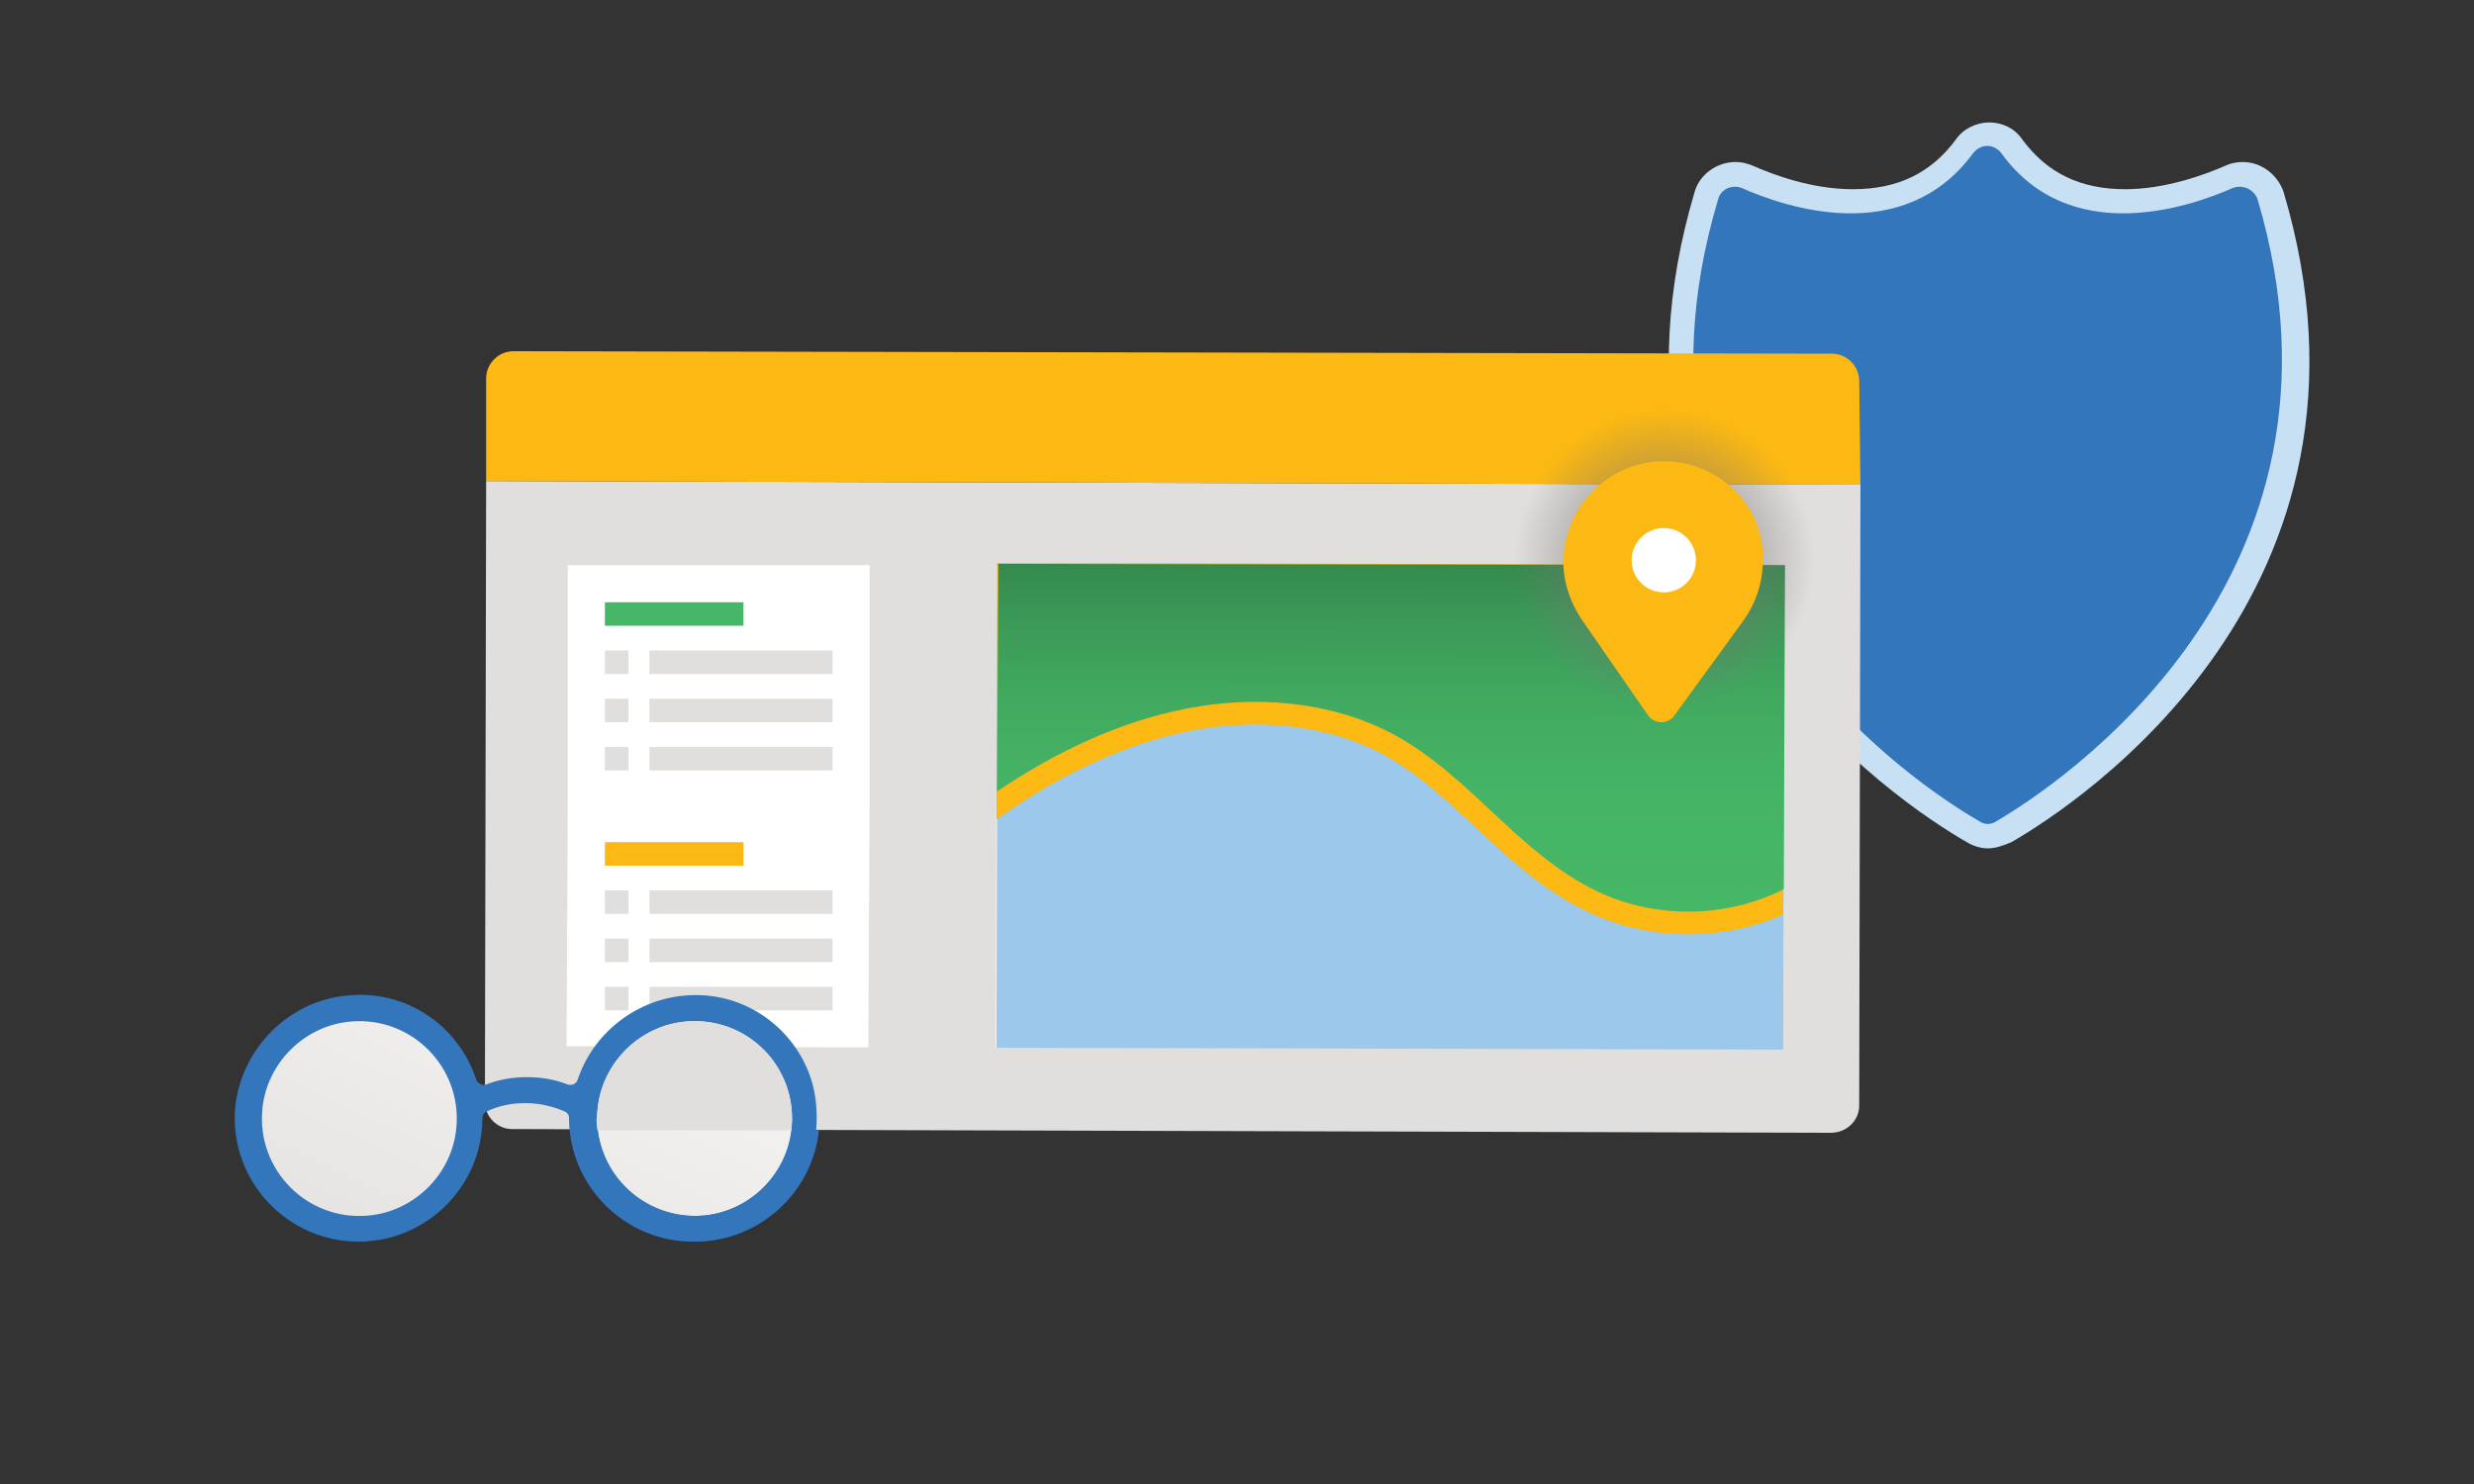 <?xml version="1.0" encoding="utf-8"?>
<!-- Generator: Adobe Illustrator 22.0.1, SVG Export Plug-In . SVG Version: 6.00 Build 0)  -->
<svg version="1.1" id="Layer_1" xmlns="http://www.w3.org/2000/svg" xmlns:xlink="http://www.w3.org/1999/xlink" x="0px" y="0px"
	 viewBox="0 0 200 120" style="enable-background:new 0 0 200 120;" xml:space="preserve">
<rect x="0" y="0" width="200" height="120" fill="#333333" stroke="none"/>
<g>
	<path style="fill:#C7E0F4;" d="M160.7,68.6c-0.6,0-1.2-0.2-1.7-0.5c-5.4-3.1-31.6-20.3-22-52.6c0.4-1.4,1.8-2.4,3.3-2.4
		c0.5,0,0.9,0.1,1.4,0.3c1.6,0.7,4.7,1.9,8.1,1.9c3.6,0,6.3-1.3,8.3-4c0.6-0.9,1.7-1.4,2.7-1.4c1.1,0,2.1,0.5,2.7,1.4
		c2,2.7,4.7,4,8.3,4c3.3,0,6.5-1.2,8.1-1.9c0.4-0.2,0.9-0.3,1.4-0.3c1.5,0,2.8,1,3.3,2.4c9.6,32.3-16.6,49.5-22,52.6
		C161.9,68.4,161.3,68.6,160.7,68.6z"/>
</g>
<g>
	<path style="fill:#3376BB;" d="M180.5,15.2c-3.6,1.6-13.2,4.8-18.7-2.8c-0.6-0.8-1.7-0.8-2.3,0c-5.6,7.6-15.1,4.4-18.7,2.8
		c-0.8-0.3-1.7,0.1-1.9,0.9c-9.3,31,16.4,47.6,21.1,50.3c0.4,0.3,1,0.3,1.4,0c4.6-2.7,30.3-19.3,21.1-50.3
		C182.2,15.3,181.3,14.9,180.5,15.2z"/>
</g>
<g>
	<path style="fill:#E1DFDD;" d="M148,91.6L41.4,91.3c-1.2,0-2.2-1-2.2-2.2l0.1-50.2l111.1,0.3l-0.1,50.2
		C150.3,90.6,149.3,91.6,148,91.6z"/>
	<path style="fill:#FCB913;" d="M150.4,39.2L39.3,38.9l0-8.3c0-1.2,1-2.2,2.2-2.2l106.6,0.2c1.2,0,2.2,1,2.2,2.2L150.4,39.2z"/>
	<polygon style="fill:#FFFFFF;" points="143.8,84.8 80.5,84.7 80.5,84.7 80.6,45.8 80.6,45.8 143.8,45.9 143.8,45.9 143.8,84.8 	"/>
	<polygon style="fill:#FFFFFF;" points="70.3,45.7 70.3,59.6 70.3,64.1 70.2,84.7 45.8,84.6 45.9,64.1 45.9,59.6 45.9,45.7 	"/>
	
		<rect x="80.6" y="45.6" transform="matrix(1 2.319244e-03 -2.319244e-03 1 0.151 -0.261)" style="fill:#9BC8EB;" width="63.6" height="39.2"/>
	<g>
		<defs>
			
				<rect id="SVGID_5_" x="80.6" y="45.6" transform="matrix(-1 -2.319244e-03 2.319244e-03 -1 224.603 130.667)" width="63.6" height="39.2"/>
		</defs>
		<clipPath id="SVGID_10_">
			<use xlink:href="#SVGID_5_"  style="overflow:visible;"/>
		</clipPath>
		<path style="clip-path:url(#SVGID_10_);fill:none;stroke:#FCB913;stroke-width:3.665;stroke-miterlimit:10;" d="M80.6,64
			c4.6-3.1,9.7-5.6,15.3-6.7c5.6-1.1,11.6-0.6,16.6,2c6.8,3.6,10.8,10.7,18.1,13.4c4.4,1.6,9.5,1.3,13.6-0.8l0.1-26.2l-63.6-0.1
			L80.6,64z"/>
	</g>
	<g>
		
			<linearGradient id="SVGID_11_" gradientUnits="userSpaceOnUse" x1="-12959.022" y1="-12048.106" x2="-12959.022" y2="-11646.205" gradientTransform="matrix(-6.985158e-02 -1.620029e-04 1.620029e-04 -6.985158e-02 -790.898 -770.022)">
			<stop  offset="0" style="stop-color:#46B767"/>
			<stop  offset="0.344" style="stop-color:#45B465"/>
			<stop  offset="0.602" style="stop-color:#41AA60"/>
			<stop  offset="0.831" style="stop-color:#3B9A57"/>
			<stop  offset="1" style="stop-color:#35894D"/>
		</linearGradient>
		<path style="fill:url(#SVGID_11_);" d="M80.6,64c4.6-3.1,9.7-5.6,15.3-6.7c5.6-1.1,11.6-0.6,16.6,2c6.8,3.6,10.8,10.7,18.1,13.4
			c4.4,1.6,9.5,1.3,13.6-0.8l0.1-26.2l-63.6-0.1L80.6,64z"/>
	</g>
	<g>
		<defs>
			
				<rect id="SVGID_3_" x="39.3" y="28.5" transform="matrix(1 2.319244e-03 -2.319244e-03 1 0.139 -0.22)" width="111.1" height="62.9"/>
		</defs>
		<clipPath id="SVGID_12_">
			<use xlink:href="#SVGID_3_"  style="overflow:visible;"/>
		</clipPath>
	</g>
	
		<radialGradient id="SVGID_15_" cx="726.59" cy="741.39" r="173.791" gradientTransform="matrix(6.985158e-02 1.620029e-04 -1.620029e-04 6.985158e-02 83.907 -6.569)" gradientUnits="userSpaceOnUse">
		<stop  offset="0" style="stop-color:#797673"/>
		<stop  offset="6.156582e-02" style="stop-color:#797673;stop-opacity:0.938"/>
		<stop  offset="1" style="stop-color:#797673;stop-opacity:0"/>
	</radialGradient>
	<circle style="fill:url(#SVGID_15_);" cx="134.5" cy="45.3" r="12.1"/>
	<g>
		<g>
			<path style="fill:#FCB913;" d="M134.3,37.3c-4.2,0.1-7.7,3.5-7.9,7.8c-0.1,1.8,0.5,3.5,1.4,4.9l5.4,7.8c0.5,0.8,1.7,0.8,2.2,0
				l5.6-7.7c0.9-1.3,1.5-2.9,1.5-4.7C142.7,40.9,138.9,37.2,134.3,37.3z"/>
			<circle style="fill:#FFFFFF;" cx="134.5" cy="45.3" r="2.6"/>
		</g>
	</g>
</g>
<g>
	<rect x="48.9" y="52.6" style="fill:#E1DFDD;" width="1.9" height="1.9"/>
	<rect x="52.5" y="52.6" style="fill:#E1DFDD;" width="14.8" height="1.9"/>
</g>
<g>
	<rect x="48.9" y="56.5" style="fill:#E1DFDD;" width="1.9" height="1.9"/>
	<rect x="52.5" y="56.5" style="fill:#E1DFDD;" width="14.8" height="1.9"/>
</g>
<g>
	<rect x="48.9" y="60.4" style="fill:#E1DFDD;" width="1.9" height="1.9"/>
	<rect x="52.5" y="60.4" style="fill:#E1DFDD;" width="14.8" height="1.9"/>
</g>
<g>
	<rect x="48.9" y="68.1" style="fill:#FCB913;" width="11.2" height="1.9"/>
</g>
<g>
	<rect x="48.9" y="72" style="fill:#E1DFDD;" width="1.9" height="1.9"/>
	<rect x="52.5" y="72" style="fill:#E1DFDD;" width="14.8" height="1.9"/>
</g>
<g>
	<rect x="48.9" y="75.9" style="fill:#E1DFDD;" width="1.9" height="1.9"/>
	<rect x="52.5" y="75.9" style="fill:#E1DFDD;" width="14.8" height="1.9"/>
</g>
<g>
	<rect x="48.9" y="79.8" style="fill:#E1DFDD;" width="1.9" height="1.9"/>
	<rect x="52.5" y="79.8" style="fill:#E1DFDD;" width="14.8" height="1.9"/>
</g>
<linearGradient id="SVGID_17_" gradientUnits="userSpaceOnUse" x1="21.361" y1="107.111" x2="41.032" y2="64.467">
	<stop  offset="0" style="stop-color:#E1DFDD"/>
	<stop  offset="1" style="stop-color:#FAF9F8"/>
</linearGradient>
<circle style="fill:url(#SVGID_17_);" cx="29" cy="90.5" r="9.3"/>
<linearGradient id="SVGID_19_" gradientUnits="userSpaceOnUse" x1="43.726" y1="117.427" x2="63.396" y2="74.783">
	<stop  offset="0" style="stop-color:#E1DFDD"/>
	<stop  offset="1" style="stop-color:#FAF9F8"/>
</linearGradient>
<circle style="fill:url(#SVGID_19_);" cx="56.2" cy="90.5" r="9.3"/>
<path style="fill:#3376BB;" d="M57.1,80.5c-4.8-0.4-9,2.6-10.4,6.8c-0.1,0.3-0.4,0.5-0.8,0.4c-1-0.4-2.1-0.6-3.3-0.6
	c-1.2,0-2.3,0.2-3.3,0.6c-0.3,0.1-0.7-0.1-0.8-0.4c-1.4-4.3-5.6-7.3-10.4-6.8c-4.8,0.4-8.7,4.4-9.1,9.2c-0.4,5.8,4.2,10.7,10,10.7
	c5.5,0,10-4.5,10-10l0,0c0-0.2,0.1-0.4,0.3-0.5c1-0.5,2.1-0.7,3.2-0.7c1.2,0,2.3,0.3,3.2,0.7c0.2,0.1,0.3,0.3,0.3,0.5v0
	c0,5.5,4.5,10,10,10c5.7,0,10.4-4.9,10-10.7C65.8,84.9,61.9,80.9,57.1,80.5z M29.7,98.3c-4.9,0.4-8.9-3.7-8.5-8.5
	c0.3-3.8,3.4-6.9,7.2-7.2c4.9-0.4,8.9,3.7,8.5,8.5C36.6,94.9,33.5,98,29.7,98.3z M56.8,98.3c-4.9,0.4-8.9-3.7-8.5-8.5
	c0.3-3.8,3.4-6.9,7.2-7.2c4.9-0.4,8.9,3.7,8.5,8.5C63.7,94.9,60.6,98,56.8,98.3z"/>
<g>
	<rect x="48.9" y="48.7" style="fill:#46B767;" width="11.2" height="1.9"/>
</g>
<path style="fill:#3376BB;" d="M64,91.4c-0.4,3.7-3.5,6.6-7.2,6.9c-4.3,0.3-8-2.8-8.5-7l-2.1,0c0.5,5.1,4.7,9.1,10,9.1
	c5.2,0,9.5-4,10-9L64,91.4z"/>
<path style="fill:#E1DFDD;" d="M64,91.1c0,0.1,0,0.2,0,0.3l-15.7,0c-0.1-0.5-0.1-1,0-1.6c0.3-3.8,3.4-6.9,7.2-7.2
	C60.4,82.2,64.4,86.2,64,91.1z"/>
</svg>
